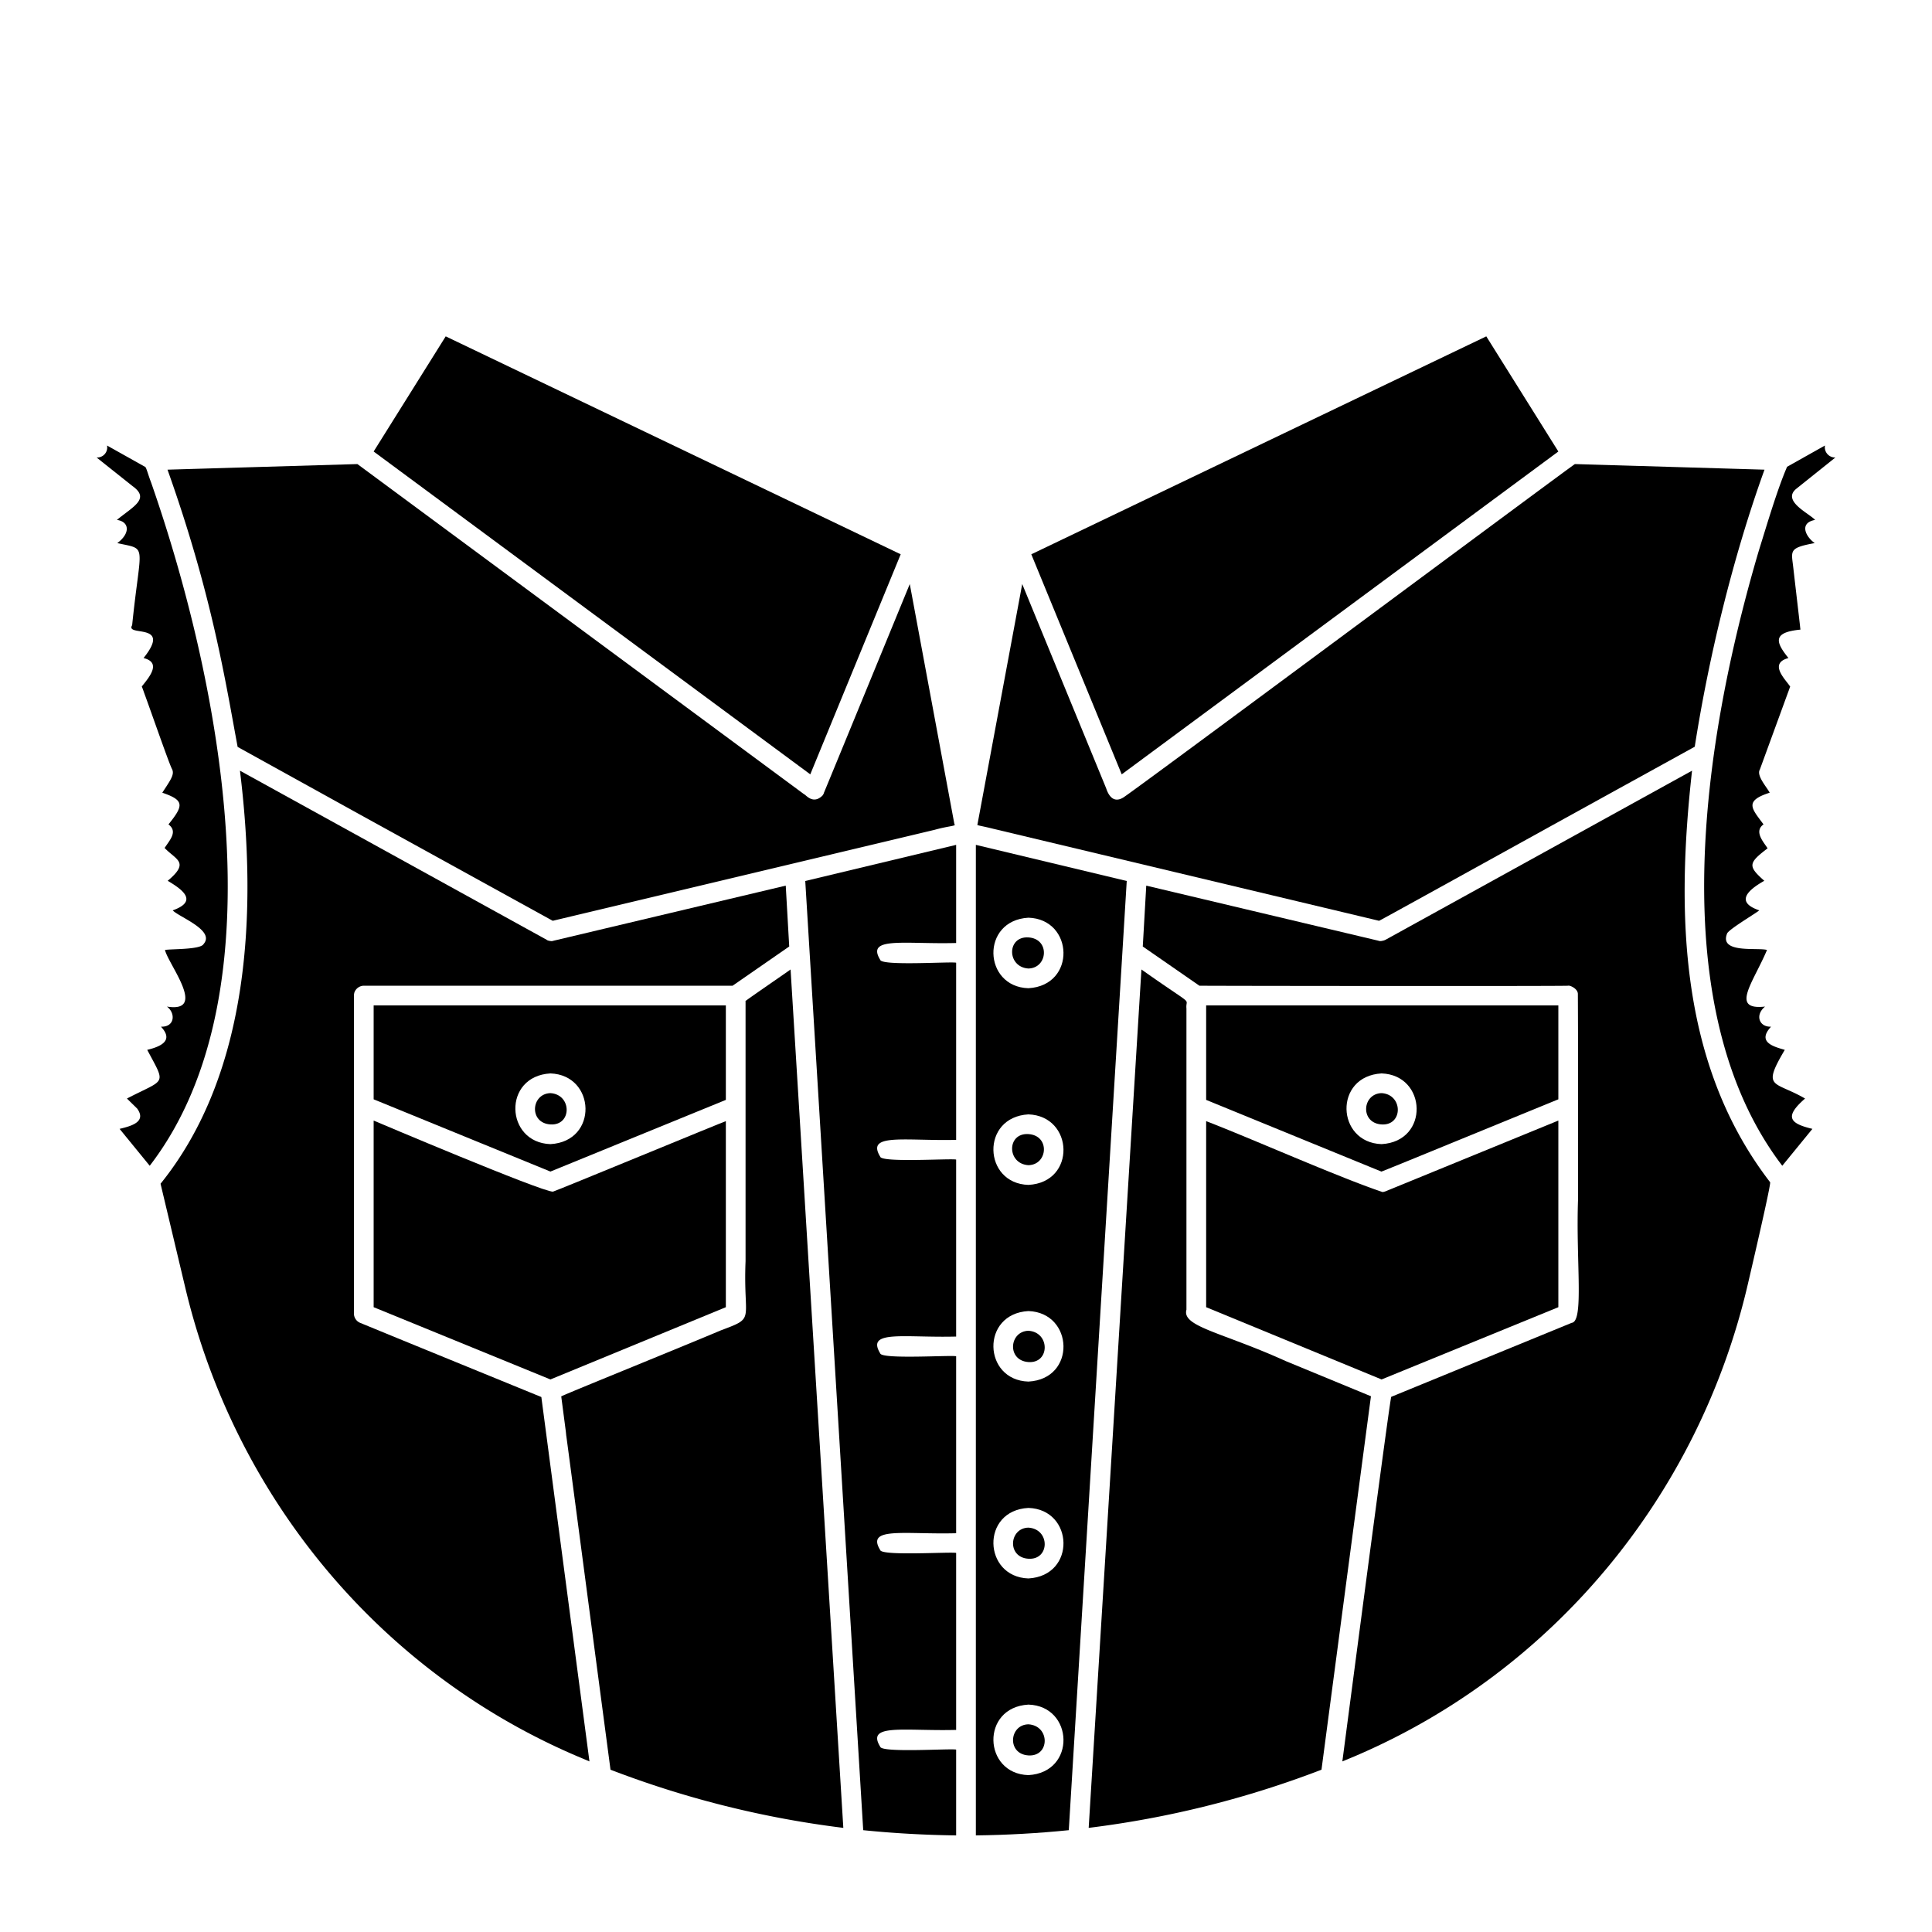 <svg xmlns="http://www.w3.org/2000/svg" width="1000" height="1000" viewBox="0 0 1000 1000"><path d="M532.3 603.1c10.1-.2 11.3-15.4 0-16.1s-11.2 15.4 0 16.1zm0-101.8c10.1-.2 11.3-15.4 0-16.1s-11.2 15.4 0 16.1zm0 289.4c-10 .2-11.2 15.4 0 16.1s11.3-15.4 0-16.1zm0 101.8c-10 .2-11.2 15.4 0 16.1s11.3-15.4 0-16.1z"/><path d="M505.1 437.3V950c16.2-.2 32.3-1.1 48.1-2.7l30-491.3zm27.2 37.7c23.5.7 24.9 35.1 0 36.5-23.5-.7-24.8-35.1 0-36.5zm0 101.8c23.5.8 24.9 35.2 0 36.5-23.5-.7-24.8-35.1 0-36.5zm0 342c-23.5-.7-24.8-35.1 0-36.5 23.5.7 24.9 35.1 0 36.5zm0-101.8c-23.5-.8-24.8-35.2 0-36.5 23.5.7 24.9 35.1 0 36.5zm0-101.9c-23.5-.7-24.8-35.1 0-36.5 23.5.8 24.9 35.2 0 36.5z"/><path d="M532.3 688.8c-10 .3-11.2 15.4 0 16.2s11.3-15.5 0-16.2zM230.7 174.1l235.5 112.8-46.8 113.9-226-167.1 37.3-59.6z"/><path d="M185 240.2l231.2 170.9c.8.1 4.5 5.6 9.5.7 1.1-1.6.5-1 .7-1.3 2.2-5.2 44.5-108.2 44.5-108.2L494 426.6c1.2 1-2.7.8-10.2 2.9l-197.7 47.1-100-55.1-63.1-34.9c-6.3-33.8-13.2-78.7-36.3-143.5zM61.9 584.3c6.3-1.5 14-3.7 9.1-10.5l-5.3-5.2c20.2-10.5 20.4-6.6 10.5-25.2 8-1.9 13.5-5.2 7.1-12 7.2.3 7.7-7 3.1-10.4 21.2 3.4.6-22-1-29.3 3.2-.6 18.5-.1 20-3.1 6.1-7.1-12.9-14-16-17.4 13.8-4.9 4.3-11.2-2.6-15.3 11.6-9.7 4.3-10.8-1.6-17 3-4.5 6.8-8.5 2-12.2 8-9.9 8.2-12.5-3.2-16.4 4.3-6.6 6.5-9.5 5-12.3s-11-30.2-14.4-39.4c-.7-2.1-1.2-3.2-1.2-3.3 4.3-5.3 10.1-12.4.9-14.7 15.1-18.8-9.7-10.8-5.9-17 4.4-43.2 8.3-38.9-7.7-42.5 6.6-4.8 6.6-11-.2-12 8.5-7 17.3-10.9 8.1-17.5L50 236.8a5.2 5.2 0 0 0 5.4-6.2l19.8 11.1c.6.5 1.5 4.1 3 8 33.6 96.2 69.6 262.3-.7 353.7z"/><path d="M95.9 666.5l-12.8-53.8c46.4-57.5 50-141.4 41.1-213.8l158.7 87.5s.4.5 2.2.7a3.2 3.2 0 0 0 1.5-.2l120.1-28.5 1.8 31.5-29.3 20.3H188.3a5.3 5.3 0 0 0-4.9 3.6 7.7 7.7 0 0 0-.2 1.5V680a5.2 5.2 0 0 0 3.2 4.7l22.4 9.2 71.4 29.2 24.9 188.6-6.4-2.7C196.4 865.3 121.6 774.8 95.9 666.5z"/><path d="M375.7 580.3v96.3L284.9 714l-91.5-37.4V580s86.9 36.9 92.8 36.8c1.4-.3 88.3-36.2 89.5-36.5z"/><path d="M316 916c-10.6-79.9-22.9-173.3-22.9-172.9s-.1-1.2-.3-2.7l-2.3-17.6c-1.5.2 58.7-24.1 82.6-34.2 18.4-6.9 11.5-4.3 12.8-35.8V518.2c-2.4 1.3 20.7-14.5 23.3-16.4l27.3 444.3A509.1 509.1 0 0 1 316 916zm178.9-427.9c-26.8.7-46.8-3.5-39.3 8.7.7 3.3 37 .8 39.3 1.5V590c-26.8.6-46.8-3.6-39.3 8.7.7 3.2 37 .8 39.3 1.5v91.6c-26.8.7-46.8-3.6-39.3 8.7.7 3.2 37 .8 39.3 1.5v91.6c-26.8.7-46.8-3.5-39.3 8.7.7 3.2 37 .8 39.3 1.5v91.6c-26.8.7-46.8-3.5-39.3 8.7.7 3.3 37 .8 39.3 1.5V950c-16.2-.2-32.3-1.1-48.1-2.7l-30-491.3 78.1-18.7zm274.4-314l37.3 59.6-226 167.1-46.8-113.9 235.5-112.8z"/><path d="M505.9 426.9l23.2-124.6 43.4 105.6c.7 2.1 3 8.5 8.9 4.9s237.1-175.5 233.8-172.6l98.1 2.9c-16.4 45.4-28.9 97.2-36.1 143.4l-67.1 37c-43.8 24.2-98.2 54.3-96.3 53.1L514.2 429c-5.9-1.5-8.7-1.8-8.3-2.1zm57.6 519.2l27.3-444.3c28.7 20.3 22.7 14 23.3 20.2v155.9c-2.5 8.8 18.6 11.7 51.4 26.6l44.1 18.2S695.5 828.9 684 916a509.1 509.1 0 0 1-120.5 30.1z"/><path d="M806.6 580v96.6L715.1 714l-90.8-37.4v-96.3c22.7 8.7 68.1 28.9 91.3 36.7a6.5 6.5 0 0 0 1.6-.4z"/><path d="M701.3 909l-6.5 2.7c11.3-86.2 24.7-187.5 25.3-188.7l93.4-38.3c6.5-.7 2.1-32 3.3-64.1-.1-50.1.1-64.4-.1-106 .1-2.9-4.2-4.7-5-4.4s-191.5.1-190.9 0l-29.3-20.3c0 .1 1.8-31.5 1.8-31.5l120.1 28.5a3 3 0 0 0 1.9.1 5.8 5.8 0 0 0 1.9-.6l158.6-87.5c-8.3 74.3-6.5 152.1 40.4 213 .5.2-4 20.5-11.5 52.7C879.4 773.6 804.3 865 701.3 909z"/><path d="M939.5 269.1c-8.6 1.6-4.7 8.9-.2 12-13.6 2.5-12.1 3.9-11.1 12.7s2.9 24.9 3.5 30.3c.1 1.3.3 1.9.1 1.8-14.3 1.4-12.9 6.3-6.1 14.7-10.5 2.8-1.4 11.2.9 14.8-.1.1-.5 1.4-1.3 3.5l-14.4 39.4c-1.9 3.1 3.5 9 5.1 12-13.5 4.3-9.2 8.3-3.2 16.4-5.2 3.7.2 9.3 2.1 12.4-10 7.6-10.3 9.2-1.7 16.8-9.3 5.2-14.7 11.2-2.6 15.3-1.7 1.5-16.3 10.1-16.7 12.1-4.1 10.4 16 7 20.7 8.4-7.3 17.2-19.2 31.3-1 29.3-5.4 4.4-3 10.7 3.1 10.4-7.4 8 1.2 10.3 7.1 12-12.1 20.5-5.5 15.9 10.5 25.2-10.9 9.5-8 12.9 3.8 15.7l-15.6 19.1C860.4 522 881 384.3 910.4 284.9c4.3-13.8 9.6-31.8 14.6-43.3l19.6-11a5.3 5.3 0 0 0 5.4 6.2l-20.5 16.4c-7 6.2 6.7 12.4 10 15.9zM715.1 565.8c-10.1.3-11.2 15.5 0 16.2s11.2-15.5 0-16.2z"/><path d="M624.3 520.4v48.9l85.3 34.9 5.4 2.2c-2.6 1.3 91.4-37.4 91.6-37.4v-48.6zm90.8 71.8c-23.5-.8-24.9-35.2 0-36.6 23.5.8 24.9 35.2 0 36.6zm-430.2-26.4c-10.1.3-11.2 15.5 0 16.2s11.2-15.5 0-16.2z"/><path d="M193.4 520.4V569l91.5 37.4 90.8-37.1v-48.9zm91.5 71.8c-23.5-.8-24.9-35.2 0-36.6 23.5.8 24.9 35.2 0 36.6z"/></svg>